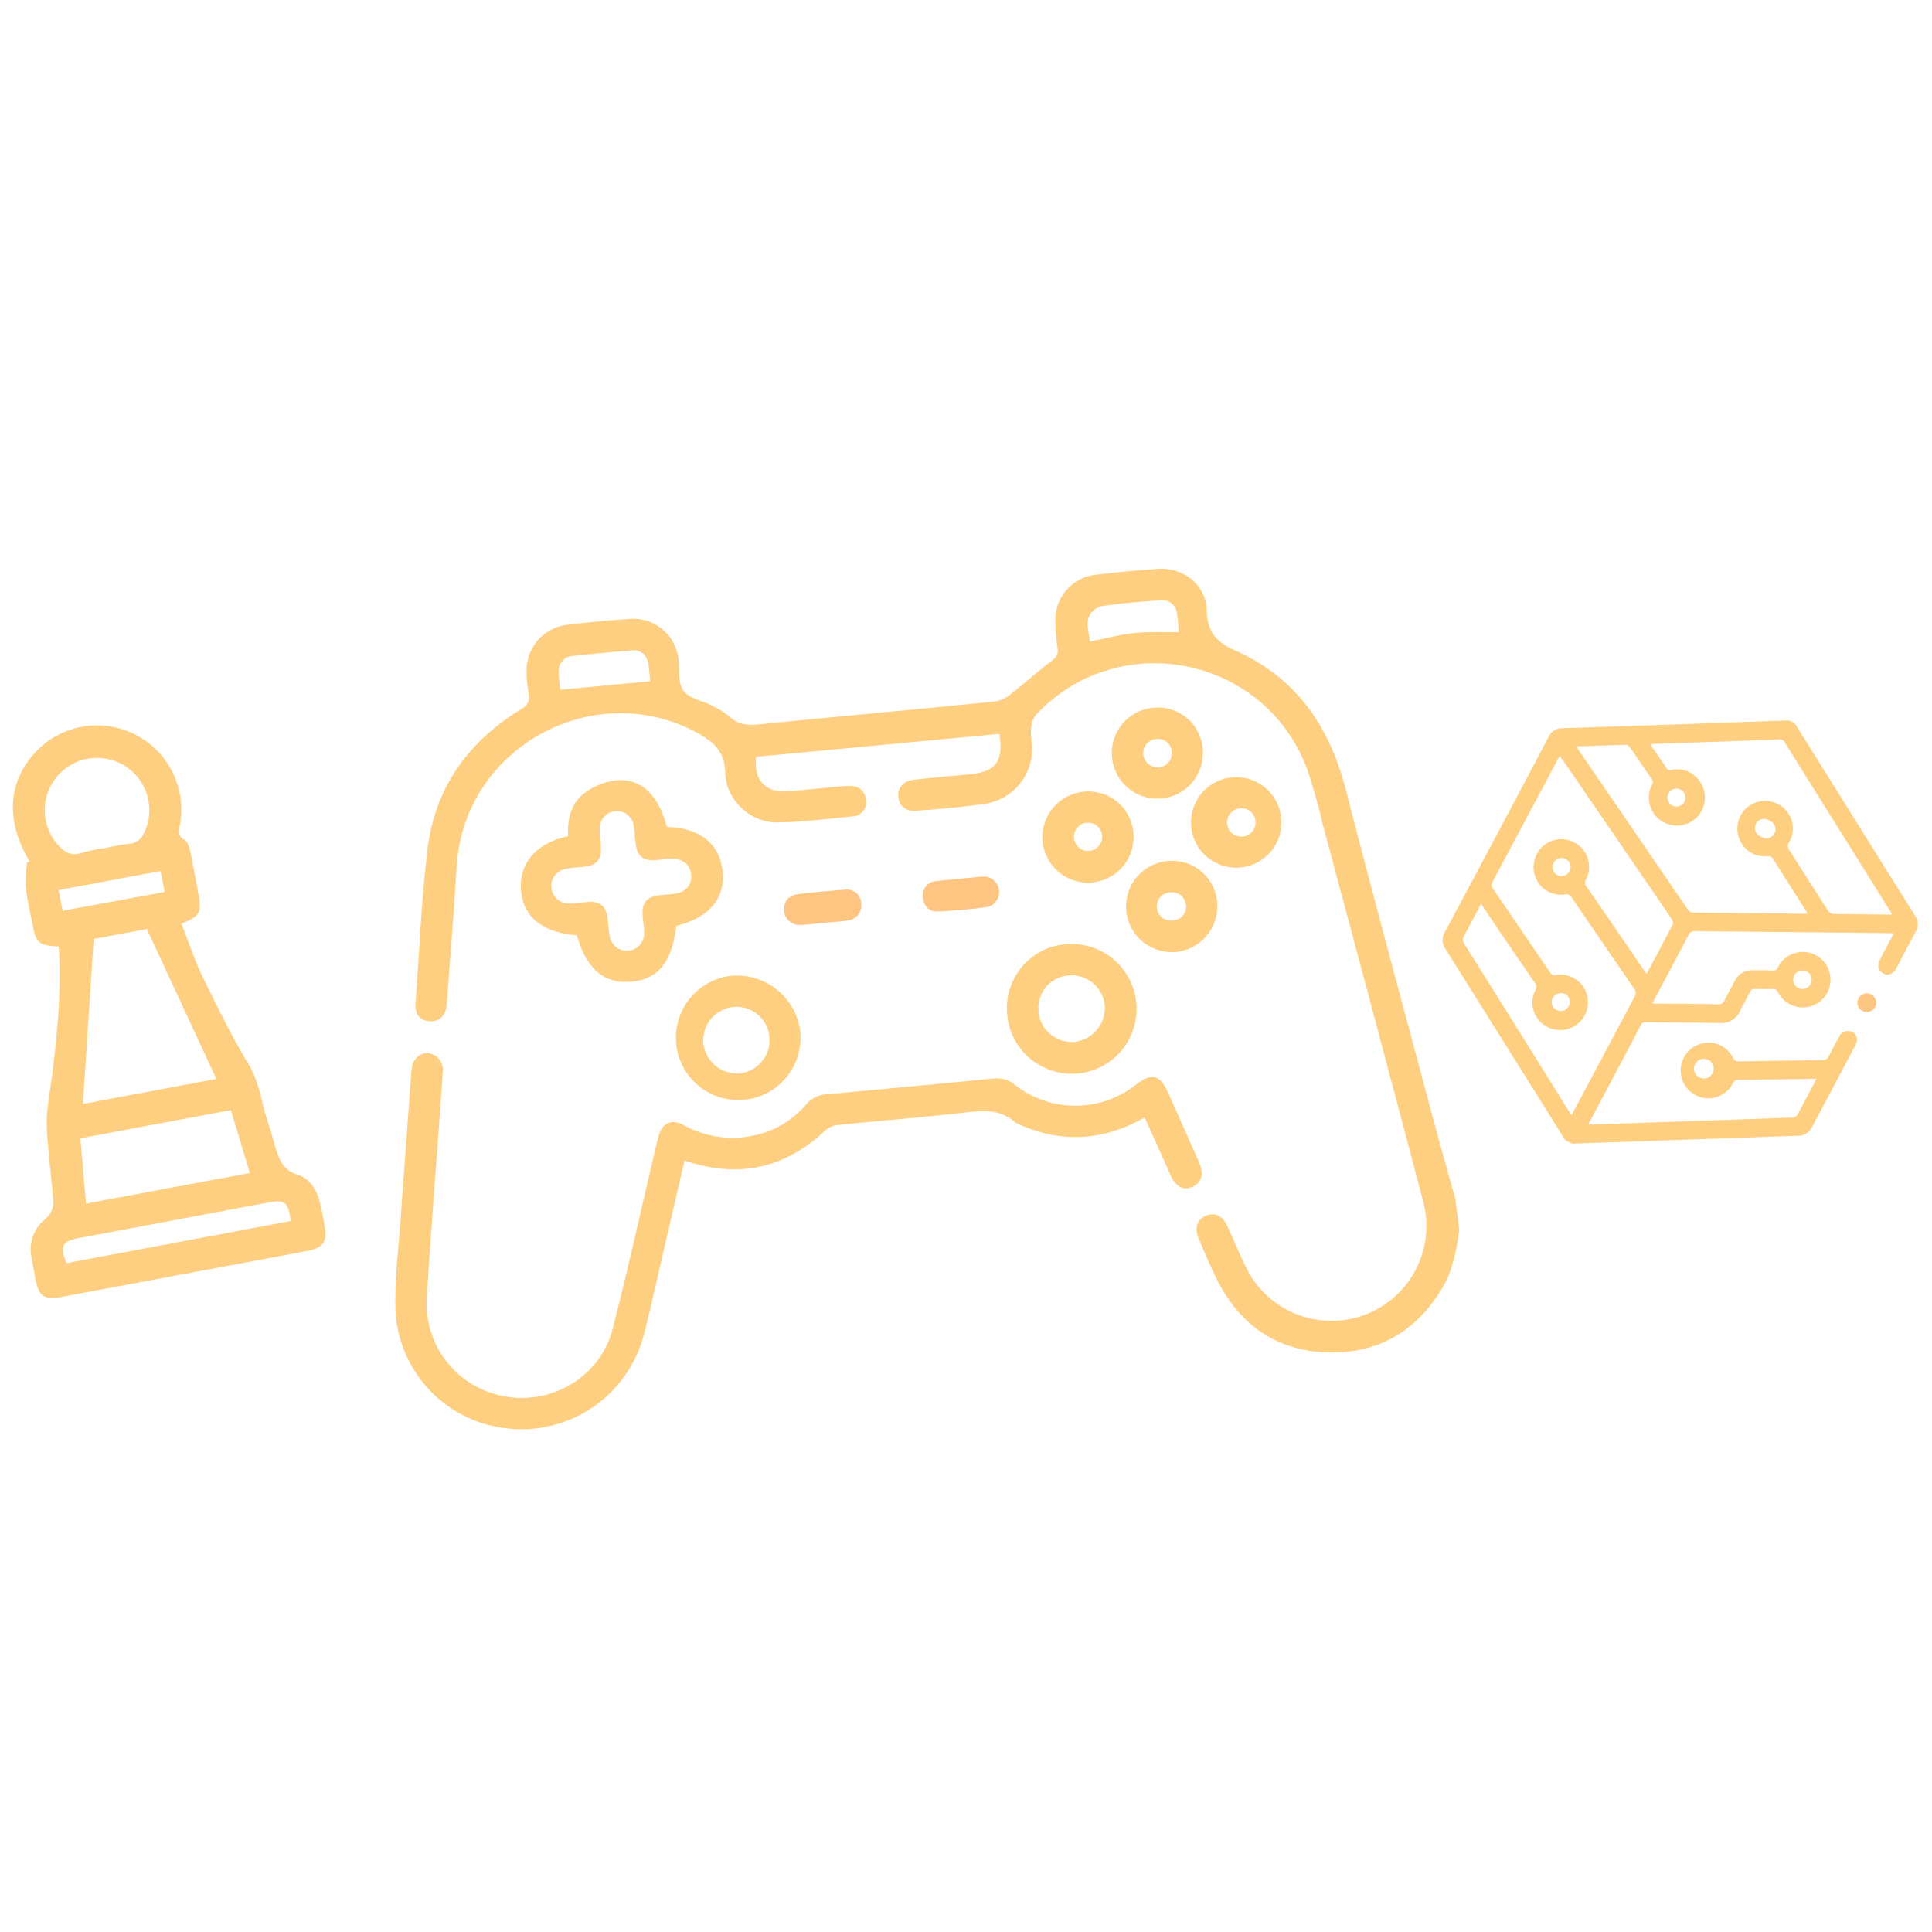 <svg id="Layer_1" data-name="Layer 1" xmlns="http://www.w3.org/2000/svg" viewBox="0 0 500 500"><defs><style>.cls-1{fill:#fecf81;}.cls-2{fill:#fec481;}</style></defs><path class="cls-1" d="M377.65,318.3c-.75,5.24-1.63,10.48-4.42,15.1-6.68,11.11-16.59,16.93-29.46,16.62s-22.48-6.71-28.47-18.19c-1.9-3.66-3.46-7.5-5.09-11.29-1.16-2.7-.4-4.93,1.87-5.9s4.29-.06,5.57,2.7c1.71,3.66,3.22,7.42,5,11a24.57,24.57,0,0,0,45.74-17.15q-12.89-48.83-26-97.6a150.49,150.49,0,0,0-4.2-14.76c-11-29.13-48.8-36.57-70.08-13.84a6.48,6.48,0,0,0-1.28,3.76c-.12,1.78.37,3.59.3,5.37A14.39,14.39,0,0,1,255.08,208c-5.94.92-12,1.35-18,1.84-2.67.22-4.33-1.21-4.59-3.5s1.13-4.2,3.91-4.51c4.81-.57,9.66-1,14.49-1.42,6.82-.66,8.88-3.37,7.74-10.48l-62.92,5.93c-.75,6.05,2.41,9.44,8.39,8.93,5-.43,10-1,15-1.39,3-.24,4.81,1.14,5,3.61a3.73,3.73,0,0,1-3.1,4.27l-.4,0c-6.52.67-13,1.5-19.6,1.56-6.8.05-13.16-5.85-13.3-12.81-.13-5.56-3-8-7.23-10.36-26.93-14.63-60.41,3.91-62.28,34.48-.72,11.91-1.69,23.81-2.58,35.72-.21,2.95-1.82,4.55-4.34,4.44s-3.93-1.78-3.73-4.64c1-13.43,1.51-26.91,3.15-40.25,2-15.73,10.62-27.59,24.11-35.84,1.74-1.05,2.38-2.1,2-4a40.34,40.34,0,0,1-.52-5.37,11.91,11.91,0,0,1,10.28-12.49q8.3-1,16.64-1.56a11.75,11.75,0,0,1,12.34,10.1c.43,2.84-.2,6.29,1.25,8.39s4.9,2.63,7.43,3.95a22.21,22.21,0,0,1,4.56,2.85c2.26,2.1,4.7,2.32,7.63,2,20.4-2,40.81-3.88,61.21-5.91a8.68,8.68,0,0,0,4.07-2c3.53-2.75,6.86-5.77,10.42-8.46,1.25-.95,1.81-1.72,1.59-3.28a63,63,0,0,1-.59-6.72,11.78,11.78,0,0,1,10.42-12.33c5.44-.65,10.91-1.17,16.37-1.53,6.29-.41,12.23,4.2,12.39,10.55.15,5.76,2.37,8.39,7.69,10.73,15.45,6.91,24.12,19.52,28.31,35.83,7.47,29,15.36,58,23.07,86.94,1.69,6.29,3.49,12.58,5.25,18.87Zm-209.4-142c-.09-1-.19-2.62-.41-4.2-.38-2.68-1.9-4-4.57-3.76-5,.4-10,.88-15,1.41a3.8,3.8,0,0,0-3.68,3.89c0,.1,0,.21,0,.31,0,1.58.27,3.14.4,4.56Zm136.82-12.77c-.14-1.58-.17-3.15-.47-4.74a3.81,3.81,0,0,0-4.12-3.45l-.26,0c-5.09.42-10.19.75-15.23,1.55a5,5,0,0,0-3.35,3.15c-.44,1.91.22,4.08.41,6,4-.79,7.63-1.79,11.34-2.19S301,163.66,305.07,163.58Z"/><path class="cls-1" d="M296.12,289.27c-10.55,5.94-21.3,6.7-32.35,1.71a3.6,3.6,0,0,1-1-.48c-3.77-3.43-8.16-3.15-12.83-2.59-11,1.25-22,2.1-33,3.22a6.06,6.06,0,0,0-3.3,1.36q-15.27,14.52-35.3,8.24c-.33-.1-.66-.17-1.2-.32L171,326.94c-1.44,6.11-2.75,12.27-4.34,18.34a32.69,32.69,0,0,1-35.39,24.39,32.29,32.29,0,0,1-28.95-31.38c-.13-8.32,1-16.67,1.52-25,.8-11.38,1.66-22.75,2.49-34.13.06-.89.11-1.79.24-2.68.34-2.51,2.1-4.09,4.28-3.9a4.2,4.2,0,0,1,3.74,4.6c0,.05,0,.09,0,.14-.42,6.35-.88,12.72-1.34,19.07-1,13.08-1.94,26.15-2.81,39.23a24.46,24.46,0,0,0,20.42,25.81c12.27,2.1,24.53-5.31,27.67-17.44,3.91-15.11,7.25-30.41,10.84-45.56.33-1.41.62-2.81,1-4.2,1-3.68,3.33-4.78,6.7-3A25.73,25.73,0,0,0,194.44,294a24.37,24.37,0,0,0,14.21-8.17,7.14,7.14,0,0,1,5.06-2.61q21.75-2,43.48-4.1a7.2,7.2,0,0,1,5.46,1.63,25.33,25.33,0,0,0,31.45-.12c3.92-3,6.12-2.49,8.1,1.94q4.08,9.09,8.11,18.21c1.34,3,.7,5.31-1.71,6.38s-4.31-.05-5.66-3c-2.09-4.73-4.25-9.49-6.39-14.24A5.62,5.62,0,0,0,296.12,289.27Z"/><path class="cls-1" d="M172.56,214c8.47.23,13.63,4.33,14.43,11.32.79,7.16-3.4,12.15-11.93,14.27-1.3,9.72-4.81,13.95-12,14.49-6.83.51-11.33-3.42-13.75-12-8.93-.73-14-4.81-14.49-11.77s3.94-12.11,12.22-13.9c-.29-4.4.71-8.68,4.46-11.36a17,17,0,0,1,7.82-3.06C165.88,201.29,170.45,205.71,172.56,214Zm-13.28-4.07a4.48,4.48,0,0,0-4.09,4.56c0,1.51.21,3,.32,4.57.23,3.36-1,4.83-4.28,5.24-1.51.18-3,.21-4.54.51a4.51,4.51,0,0,0,1.05,9c1.52,0,3-.3,4.56-.39,3-.18,4.51,1.05,4.91,4.07.23,1.69.26,3.42.65,5.06a4.47,4.47,0,0,0,8.82-1.33c0-1.52-.31-3-.38-4.56-.16-3,1.16-4.56,4.09-4.94,1.41-.19,2.86-.23,4.29-.43,2.82-.4,4.45-2.34,4.19-4.93s-2.19-4.19-5.05-4.12c-1.43,0-2.85.27-4.29.37-3,.2-4.55-1-5-4-.22-1.6-.25-3.23-.53-4.82A4.4,4.4,0,0,0,159.28,209.9Z"/><path class="cls-1" d="M260.65,262.48a16.58,16.58,0,0,1,14.91-18.09l.3,0a16.78,16.78,0,1,1-15.2,18.22Zm8.09-.57a8.71,8.71,0,0,0,9.33,7.72,8.87,8.87,0,0,0,7.83-9.56,8.67,8.67,0,0,0-9.43-7.62,8.45,8.45,0,0,0-7.71,9.15l0,.31Z"/><path class="cls-1" d="M188.93,252.56a16.55,16.55,0,0,1,18.22,14.7c0,.11,0,.21,0,.32a16.13,16.13,0,1,1-18.25-15Zm10.19,15.88A8.5,8.5,0,0,0,190,260.6h0a8.67,8.67,0,0,0-8,9.25v.07a8.88,8.88,0,0,0,9.52,7.88A8.68,8.68,0,0,0,199.12,268.44Z"/><path class="cls-1" d="M320.17,201.14a11.71,11.71,0,1,1-.47,0Zm4.75,11.62a3.54,3.54,0,0,0-3.54-3.55h-.07a3.65,3.65,0,0,0-.16,7.3h.34a3.59,3.59,0,0,0,3.43-3.74Z"/><path class="cls-1" d="M315,233.65a11.81,11.81,0,1,1-12.71-10.83h0A11.7,11.7,0,0,1,315,233.47C315,233.53,315,233.59,315,233.65Zm-8.12.44a3.55,3.55,0,0,0-3.9-3.15h0a3.65,3.65,0,1,0,.43,7.28,3.93,3.93,0,0,0,.48-.06,3.54,3.54,0,0,0,3.05-4s0-.08,0-.12Z"/><path class="cls-1" d="M298.62,183.15a11.65,11.65,0,0,1,12.65,10.56,2.29,2.29,0,0,1,0,.25,11.79,11.79,0,1,1-12.67-10.81Zm.57,8.11a3.66,3.66,0,0,0-3.32,3.87,3.71,3.71,0,0,0,4,3.44h.11a3.65,3.65,0,0,0,3.27-3.91,3.56,3.56,0,0,0-3.69-3.42l-.32,0Z"/><path class="cls-1" d="M293.32,215.51a11.8,11.8,0,1,1-12.86-10.62h.05a11.64,11.64,0,0,1,12.78,10.38Zm-8.1.74a3.53,3.53,0,0,0-3.76-3.31l-.34,0a3.65,3.65,0,1,0,4.1,3.27Z"/><path class="cls-2" d="M213.21,238.81c-2,.19-3.92.49-5.89.54a4,4,0,0,1-4.39-3.44,2.64,2.64,0,0,1,0-.28c-.18-2.31,1.22-4,3.82-4.27,3.93-.44,7.85-.82,11.78-1.1a3.75,3.75,0,0,1,4.33,3.07c0,.1,0,.21,0,.31a3.9,3.9,0,0,1-3.15,4.53l-.33.05C217.41,238.54,215.31,238.62,213.21,238.81Z"/><path class="cls-2" d="M248.68,227.39c2-.17,3.92-.42,5.89-.53a4,4,0,0,1,1.16,7.83,130.93,130.93,0,0,1-13.1,1.21c-2.22.08-3.65-1.44-3.76-3.77a3.63,3.63,0,0,1,3.12-4.07l.27,0c2.1-.31,4.28-.43,6.42-.63Z"/><path class="cls-1" d="M7.69,223c-6-10-5.8-19.64.61-27.33a21.8,21.8,0,0,1,38.29,17.66c-.29,1.67-.73,3,1.24,4.12.81.45,1.2,2,1.44,3.06.79,3.65,1.42,7.34,2.1,11,.87,4.69.34,5.67-4.43,7.51,1.82,4.62,3.37,9.38,5.53,13.83,3.73,7.68,7.5,15.38,11.9,22.65,2.82,4.66,3.25,9.83,4.89,14.68.78,2.33,1.41,4.71,2.1,7.05.93,3,2,5.62,5.61,6.77,3.44,1.05,5.24,4.35,6,7.88.43,1.92.77,3.86,1.1,5.8.59,3.64-.57,5.31-4.2,6q-14.67,2.76-29.28,5.48l-34.78,6.5c-4.3.8-5.78-.2-6.59-4.4-.37-1.93-.74-3.86-1.05-5.8a10,10,0,0,1,3.4-9.85,5.69,5.69,0,0,0,2.19-5.36c-.47-5.24-1.11-10.54-1.49-15.83a37.11,37.11,0,0,1,.09-8.16c2-13.7,3.67-27.41,2.85-41.29-5.36-.37-5.89-.84-6.87-6.12-.58-3.08-1.35-6.15-1.67-9.28A39.8,39.8,0,0,1,7,223.19Zm30.25,17.45L24.24,243c-.93,14.46-1.85,28.6-2.78,42.7L56,279.22c-6-12.86-11.88-25.63-18-38.81ZM59.73,287.3l-38.92,7.29,1.44,16.91,42.4-7.92c-1.63-5.46-3.23-10.77-4.9-16.28Zm-33-67.73c2.21-.41,4.41-1,6.65-1.19s3.4-1.45,4.19-3.42a13.53,13.53,0,1,0-22.89,3.33c1.73,2.1,3.61,3.44,6.56,2.41A37.92,37.92,0,0,1,26.69,219.57ZM75.21,316c-.55-4.89-1.45-5.61-5.8-4.8L20.5,320.4c-4.46.82-5.13,2.15-3.28,6.5Zm-59-80.28,26.39-4.88-1.05-5.42-26.39,4.93Z"/><path class="cls-1" d="M405.11,295.12q-15.5-24.76-31-49.5a3.9,3.9,0,0,1-.16-4.44Q387.44,216,400.78,190.7a3.69,3.69,0,0,1,3.57-2.24q28.84-.94,57.67-2a3.06,3.06,0,0,1,3,1.56q15.25,24.47,30.58,48.94a3.88,3.88,0,0,1,.17,4.19c-1.69,3.15-3.34,6.29-5,9.44-.82,1.52-2.1,2-3.35,1.35s-1.7-2-.89-3.61c1.15-2.21,2.32-4.39,3.59-6.78l-1.38-.06q-25-.24-50-.51a1.69,1.69,0,0,0-1.77,1.05c-2.91,5.55-5.87,11.07-8.8,16.59-.16.31-.3.63-.52,1.1l4.43.07c4.19,0,8.33,0,12.5.14a1.6,1.6,0,0,0,1.73-1.05c.79-1.62,1.69-3.14,2.52-4.79a5,5,0,0,1,5-3c1.64,0,3.29,0,4.92.07a1.28,1.28,0,0,0,1.38-.83,7.18,7.18,0,1,1,.12,6.65,1.61,1.61,0,0,0-1.72-1.05c-1.43.07-2.88,0-4.33,0a1.2,1.2,0,0,0-1.29.78c-.83,1.65-1.77,3.24-2.57,4.9a5.26,5.26,0,0,1-5.31,3.15c-6.29-.11-12.59-.14-18.88-.21-.63,0-1.1,0-1.47.69q-6.61,12.58-13.3,25.1c-.11.22-.21.45-.3.68h1.25l51.38-1.79a1.69,1.69,0,0,0,1.66-1.05c1.35-2.64,2.78-5.24,4.19-7.87.16-.31.29-.63.51-1.12l-3.37.06c-5.58.07-11.14.17-16.71.21a1.49,1.49,0,0,0-1.55.95,7.12,7.12,0,0,1-8.15,3.59,7.2,7.2,0,0,1,.15-13.95,7.08,7.08,0,0,1,8.08,3.75,1.41,1.41,0,0,0,1.56.88q10.83-.19,21.65-.32a1.42,1.42,0,0,0,1.48-.89q1.36-2.69,2.84-5.32a2.31,2.31,0,0,1,2.6-1.3,2.17,2.17,0,0,1,1.9,2,2.94,2.94,0,0,1-.34,1.59q-5.67,10.77-11.39,21.49a3.89,3.89,0,0,1-3.69,2l-38,1.33-20.28.71Zm-21.81-61.2c-1.55,2.91-2.95,5.62-4.42,8.28a1.76,1.76,0,0,0,.09,2.1q13.56,21.56,27,43.2c.2.33.42.65.74,1.12l.65-1.23Q415.19,272.71,423,258a1.85,1.85,0,0,0-.16-2.24q-8.08-11.72-16.1-23.49a1.52,1.52,0,0,0-1.73-.79,7.07,7.07,0,0,1-7.66-4.54,7.19,7.19,0,0,1,11.32-8.08,7.1,7.1,0,0,1,1.75,8.82,1.42,1.42,0,0,0,.13,1.71q7.49,10.82,14.89,21.69c.2.29.43.54.73.92,2.3-4.36,4.57-8.56,6.75-12.8a1.73,1.73,0,0,0-.29-1.36q-14.14-20.69-28.32-41.34a10,10,0,0,0-.64-.82c-.23.39-.43.69-.59,1L386.3,228.16a1.6,1.6,0,0,0,.15,1.93l14.68,21.52a1.42,1.42,0,0,0,1.65.7,7.11,7.11,0,0,1,7.65,4.37,7.2,7.2,0,0,1-11.31,8.21,7.11,7.11,0,0,1-1.74-8.73,1.41,1.41,0,0,0-.09-1.71c-2.86-4.11-5.67-8.25-8.51-12.39Zm106.38,2.78c-.14-.31-.2-.41-.26-.52q-13.79-22.08-27.57-44.1a1.5,1.5,0,0,0-1.61-.69q-15.19.56-30.41,1.05l-2.81.12c1.47,2.1,2.84,4.1,4.19,6.09a1.17,1.17,0,0,0,1.46.58,6.71,6.71,0,0,1,5.66,1.36,7.26,7.26,0,1,1-10.84,2.56,1.31,1.31,0,0,0,0-1.51c-1.94-2.76-3.81-5.56-5.74-8.32a1.36,1.36,0,0,0-.92-.56c-4.19.1-8.48.27-12.87.42.26.42.43.72.62,1q14.12,20.57,28.19,41.15a1.76,1.76,0,0,0,1.65.87c9.43.08,18.87.18,28.23.27a7.65,7.65,0,0,0,1.13-.06c-.2-.35-.34-.59-.49-.82-2.76-4.38-5.55-8.73-8.29-13.11a1.53,1.53,0,0,0-1.7-.89,7,7,0,0,1-7-4.11,7.18,7.18,0,0,1,10.8-8.79,7.06,7.06,0,0,1,2,9.12,2,2,0,0,0,.06,2.35c3.36,5.24,6.63,10.42,10,15.6a1.86,1.86,0,0,0,1.29.75c1.67.09,3.36.06,5,.08ZM436,207.33a2.32,2.32,0,1,0-.15.29A1.59,1.59,0,0,0,436,207.33Zm31.63,44.12a2.39,2.39,0,1,0-2.32,4.19h0a2.39,2.39,0,1,0,2.32-4.19ZM405,257.27a2.36,2.36,0,0,0-3.14,1,2.32,2.32,0,0,0,1,3.14h0a2.37,2.37,0,0,0,2.21-4.19Zm50.73-40.76a2.35,2.35,0,1,0,2.42-4,1.19,1.19,0,0,0-.22-.12,2.35,2.35,0,1,0-2.43,4Zm-14.76,62.6a2.54,2.54,0,1,0-.05,0Zm-34.77-53.56a2.35,2.35,0,1,0-3.19.92A2.34,2.34,0,0,0,406.16,225.55Z"/><path class="cls-2" d="M481,258.36a2.41,2.41,0,1,1,1.12,3.31l-.19-.1a2.35,2.35,0,0,1-.93-3.2Z"/></svg>